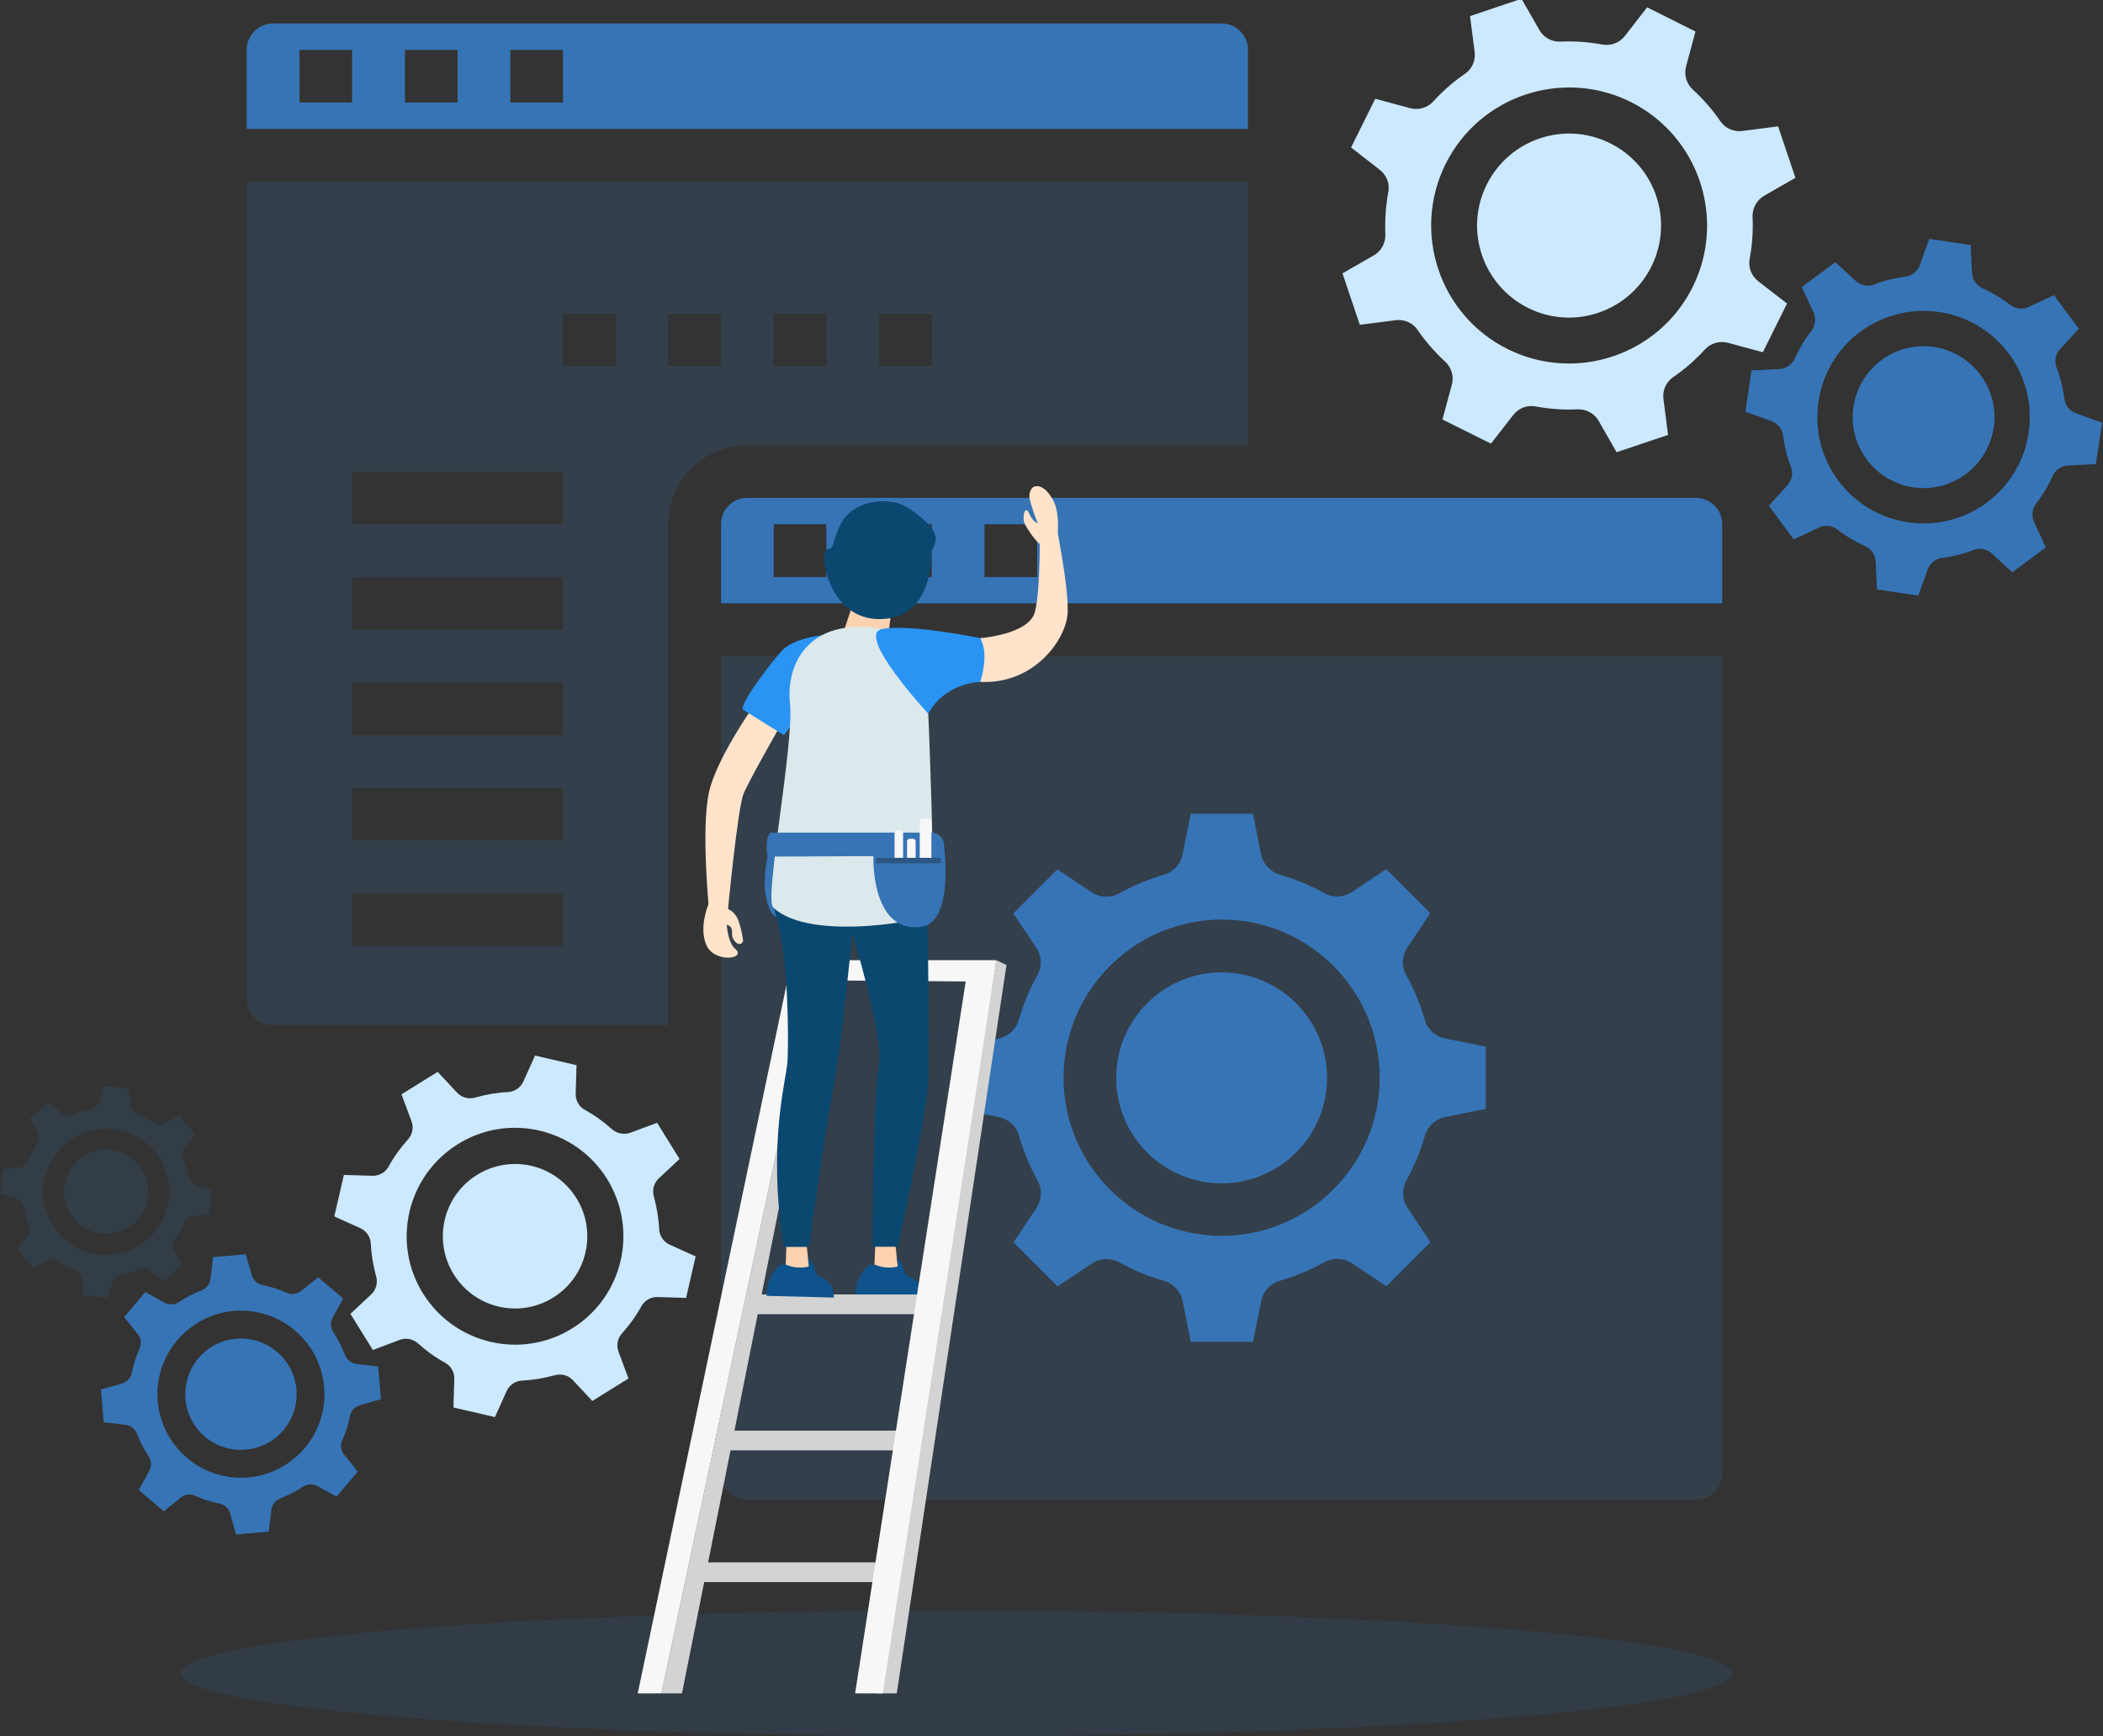 <svg width="585" height="483" viewBox="0 0 585 483" fill="none" xmlns="http://www.w3.org/2000/svg">
<rect x="0" y="0" width="585" height="483" fill="#333333" stroke="none"/>
<g clip-path="url(#clip0_24_2)">
<g opacity="0.1">
<path d="M52.505 327.405C52.172 325.639 51.647 323.921 50.932 322.299C50.502 321.297 50.645 320.152 51.361 319.293L54.27 315.715L49.882 310.371L45.829 312.518C44.875 313.043 43.683 312.947 42.777 312.327C41.298 311.325 39.725 310.466 38.056 309.798C37.054 309.416 36.339 308.462 36.244 307.365L35.814 302.784L28.947 302.116L27.612 306.554C27.278 307.603 26.42 308.367 25.323 308.558C23.558 308.892 21.842 309.416 20.22 310.132C19.219 310.562 18.074 310.418 17.216 309.703L13.639 306.792L8.298 311.182L10.444 315.238C10.969 316.192 10.873 317.385 10.253 318.291C9.252 319.77 8.394 321.345 7.726 323.015C7.344 324.017 6.391 324.733 5.294 324.828L0.716 325.257L0.048 332.128L4.483 333.464C5.532 333.798 6.295 334.657 6.486 335.755C6.82 337.52 7.344 339.238 8.06 340.86C8.489 341.862 8.346 343.055 7.631 343.866L4.722 347.444L9.109 352.788L13.162 350.641C14.116 350.116 15.308 350.212 16.215 350.832C17.693 351.834 19.267 352.693 20.936 353.361C21.937 353.743 22.652 354.697 22.748 355.794L23.177 360.375L30.044 361.043L31.379 356.605C31.713 355.556 32.572 354.792 33.668 354.602C35.433 354.268 37.15 353.743 38.771 353.027C39.773 352.598 40.917 352.741 41.775 353.456L45.352 356.367L50.693 351.977L48.547 347.922C48.023 346.967 48.118 345.774 48.738 344.868C49.739 343.389 50.598 341.814 51.265 340.144C51.647 339.142 52.601 338.426 53.697 338.331L58.276 337.902L58.943 331.031L54.508 329.695C53.507 329.361 52.696 328.454 52.505 327.405ZM27.803 349.067C18.17 348.112 11.112 339.524 12.066 329.886C13.019 320.247 21.603 313.186 31.236 314.14C40.869 315.094 47.927 323.683 46.973 333.321C46.02 342.959 37.436 349.973 27.803 349.067Z" fill="#2A94F4"/>
<path d="M17.884 330.411C18.503 323.969 24.226 319.293 30.664 319.913C37.102 320.534 41.775 326.259 41.156 332.701C40.535 339.142 34.813 343.818 28.375 343.198C21.937 342.578 17.264 336.852 17.884 330.411Z" fill="#2A94F4"/>
</g>
<path opacity="0.1" d="M266.006 483C385.183 483 481.796 475.181 481.796 465.536C481.796 455.892 385.183 448.073 266.006 448.073C146.829 448.073 50.216 455.892 50.216 465.536C50.216 475.181 146.829 483 266.006 483Z" fill="#2A94F4"/>
<path opacity="0.19" d="M200.577 409.854C200.577 413.91 203.868 417.202 207.921 417.202H471.781C475.834 417.202 479.125 413.91 479.125 409.854V182.545H200.625V409.854H200.577Z" fill="#3674B5"/>
<path d="M283.46 316.001C284.7 320.295 286.416 324.446 288.61 328.407C289.945 330.792 289.85 333.751 288.324 336.041L281.934 345.631L294.19 357.894L303.775 351.5C306.064 349.973 309.021 349.878 311.405 351.214C315.316 353.409 319.464 355.126 323.804 356.367C326.427 357.13 328.43 359.278 329.002 361.997L331.243 373.305H348.554L350.843 361.949C351.368 359.277 353.371 357.083 356.041 356.319C360.333 355.079 364.482 353.361 368.44 351.166C370.825 349.83 373.781 349.926 376.071 351.452L385.656 357.846L397.912 345.584L391.521 335.993C389.995 333.703 389.9 330.745 391.235 328.359C393.429 324.446 395.146 320.295 396.386 315.953C397.149 313.329 399.295 311.325 402.013 310.752L413.315 308.51V291.19L401.965 288.899C399.295 288.375 397.101 286.371 396.338 283.699C395.098 279.404 393.381 275.253 391.188 271.293C389.852 268.907 389.948 265.949 391.474 263.659L397.864 254.068L385.608 241.806L376.023 248.199C373.734 249.726 370.777 249.822 368.393 248.486C364.482 246.291 360.333 244.573 355.994 243.333C353.371 242.569 351.368 240.422 350.796 237.702L348.554 226.394H331.243L328.954 237.75C328.43 240.422 326.427 242.617 323.756 243.38C319.464 244.621 315.316 246.339 311.357 248.533C308.973 249.869 306.016 249.774 303.727 248.247L294.142 241.854L281.886 254.116L288.276 263.706C289.802 265.997 289.898 268.955 288.562 271.341C286.369 275.253 284.652 279.404 283.412 283.746C282.649 286.371 280.503 288.375 277.785 288.947L266.483 291.19V308.51L277.833 310.8C280.551 311.325 282.744 313.329 283.46 316.001ZM339.827 255.834C364.101 255.834 383.796 275.54 383.796 299.826C383.796 324.112 364.101 343.818 339.827 343.818C315.554 343.818 295.859 324.112 295.859 299.826C295.859 275.587 315.554 255.881 339.827 255.834ZM200.577 145.853V167.849H479.077V145.853C479.077 141.797 475.787 138.505 471.733 138.505H207.874C203.82 138.505 200.577 141.797 200.577 145.853ZM273.874 145.853H288.515V160.549H273.874V145.853ZM244.546 145.853H259.186V160.549H244.546V145.853ZM215.218 145.853H229.858V160.549H215.218V145.853Z" fill="#3674B5"/>
<path d="M369.156 299.874C369.156 316.049 356.041 329.218 339.827 329.218C323.613 329.218 310.499 316.096 310.499 299.874C310.499 283.699 323.613 270.53 339.827 270.53C355.994 270.53 369.156 283.651 369.156 299.874ZM347.171 13.876C347.171 9.821 343.881 6.528 339.827 6.528H75.968C71.914 6.528 68.624 9.821 68.624 13.876V35.872H347.124V13.876H347.171ZM97.952 28.524H83.312V13.876H97.952V28.524ZM127.28 28.524H112.64V13.876H127.28V28.524ZM156.609 28.524H141.968V13.876H156.609V28.524Z" fill="#3674B5"/>
<path opacity="0.19" d="M185.889 145.853C185.889 133.686 195.713 123.857 207.874 123.857H347.124V50.521H68.624V277.83C68.624 281.885 71.914 285.178 75.968 285.178H185.889V145.853ZM244.546 87.213H259.186V101.861H244.546V87.213ZM215.218 87.213H229.858V101.861H215.218V87.213ZM185.889 87.213H200.53V101.861H185.889V87.213ZM156.609 263.182H97.952V248.533H156.609V263.182ZM156.609 233.837H97.952V219.189H156.609V233.837ZM156.609 204.541H97.952V189.893H156.609V204.541ZM156.609 175.197H97.952V160.549H156.609V175.197ZM156.609 145.853H97.952V131.205H156.609V145.853ZM156.609 101.861V87.213H171.249V101.861H156.609Z" fill="#3674B5"/>
<path d="M243.259 351.93L243.545 344.2L249.029 345.87L250.078 355.508C250.078 355.508 244.833 355.842 243.259 351.93Z" fill="#FCD2B1"/>
<path d="M243.736 351.977C245.023 352.502 247.169 352.979 249.84 352.359L249.506 350.164C249.506 350.164 251.032 351.071 251.413 353.075C251.795 355.031 251.89 354.506 254.37 356.033C256.898 357.56 256.707 360.995 256.707 360.995L238.013 360.518C238.013 360.518 237.488 356.749 240.874 352.741C241.542 351.882 242.734 351.548 243.736 351.977Z" fill="#0E538C"/>
<path d="M213.549 238.323C213.549 238.323 211.117 247.818 214.55 253.782C217.984 259.746 224.183 246.529 224.183 246.529C224.183 246.529 223.087 233.838 213.549 238.323Z" fill="#3674B5"/>
<path d="M211.832 193.281C211.832 193.281 199.242 210.41 197.144 220.764C194.998 231.118 197.287 253.734 197.287 253.734H202.438C202.438 253.734 205.156 224.867 206.873 220.764C208.589 216.565 219.748 197.193 219.748 197.193L211.832 193.281Z" fill="#FFE3CA"/>
<path d="M209.686 360.136H257.47V365.623H209.686V360.136ZM199.481 398.021H250.841V403.508H199.481V398.021ZM194.855 434.665H246.215V440.153H194.855V434.665Z" fill="#D3D3D3"/>
<path d="M189.705 471.119H183.982L226.138 272.724H229.334L189.705 471.119ZM249.458 471.119H243.735L277.165 267.142L279.979 268.478L249.458 471.119Z" fill="#D3D3D3"/>
<path d="M237.87 471.119L268.629 273.058L226.139 272.724L183.982 471.119H177.401L220.225 267.142H277.165L245.548 471.119H236.916" fill="#F7F7F7"/>
<path d="M218.556 351.93L218.842 344.2L224.326 345.87L225.376 355.508C225.328 355.508 220.13 355.842 218.556 351.93Z" fill="#FCD2B1"/>
<path d="M272.683 177.535C272.683 177.535 286.274 176.533 287.895 170.235C289.517 163.937 289.23 146.95 289.23 146.95H293.952C293.952 146.95 297.194 162.744 297.004 170.235C296.813 177.726 287.704 190.513 272.683 189.702C257.708 188.891 272.683 177.535 272.683 177.535Z" fill="#FFE3CA"/>
<path d="M228.666 176.724C228.666 176.724 220.797 177.535 217.555 180.97C215.981 182.64 206.205 194.76 206.586 197.384L218.079 204.541L227.474 191.515L228.666 176.724Z" fill="#2A94F4"/>
<path d="M216.362 235.078C216.362 235.078 212.976 245.098 216.172 256.072C219.367 267.046 219.367 289.186 219.081 294.959C218.794 300.732 213.406 317.432 217.984 346.92H225.042C225.042 346.92 229.334 316.001 231.813 302.832C234.15 290.474 237.107 259.651 237.107 259.651C237.107 259.651 245.977 288.899 244.498 296.438C242.877 304.74 242.686 346.872 242.686 346.872H249.792C249.792 346.872 257.756 310.609 258.233 300.876C258.757 291.142 257.66 236.557 257.66 236.557C257.66 236.557 234.007 220.478 216.362 235.078Z" fill="#0B4870"/>
<path d="M240.588 157.686L233.387 179.73L246.406 182.306L249.267 159.452L240.588 157.686Z" fill="#FCD2B1"/>
<path d="M247.98 175.483C247.98 175.483 256.802 177.296 257.708 188.843C258.614 200.39 259.854 249.631 259.854 253.877C259.568 255.834 225.28 262.37 215.075 252.446C212.5 249.917 220.941 207.07 219.748 195.809C218.509 184.597 225.185 170.33 247.98 175.483Z" fill="#DBE8EC"/>
<path d="M258.233 198.577C258.233 198.577 261.762 190.513 272.682 189.702C272.682 189.702 275.305 182.211 272.682 177.535C272.682 177.535 252.892 173.479 245.357 175.006C237.822 176.533 258.233 198.577 258.233 198.577Z" fill="#2A94F4"/>
<path d="M293.904 151.197C293.904 151.197 295.382 143.276 292.759 138.791C291.186 136.119 289.469 134.879 287.752 135.356C286.608 135.69 286.131 137.694 286.417 138.839C286.798 140.318 288.038 144.374 288.706 145.519C288.706 145.519 287.514 145.519 286.274 142.847C285.081 140.223 284.175 144.088 285.129 145.901C286.56 148.525 291.281 155.73 293.904 151.197Z" fill="#FFE3CA"/>
<path d="M218.985 351.977C220.273 352.502 222.419 352.979 225.089 352.359L224.755 350.164C224.755 350.164 226.281 351.071 226.663 353.075C227.044 355.031 227.14 354.506 229.62 356.033C232.147 357.56 231.956 360.995 231.956 360.995L213.263 360.518C213.263 360.518 212.738 356.749 216.124 352.741C216.839 351.882 217.984 351.548 218.985 351.977Z" fill="#0E538C"/>
<path d="M259.044 154.394C258.71 151.626 264.718 149.766 253.226 141.654C247.36 137.551 237.155 139.364 234.007 145.567C230.86 151.77 232.529 152.39 230.097 152.819C227.665 153.296 230.24 172.477 244.928 172.239C259.663 172 259.044 154.394 259.044 154.394Z" fill="#0B4870"/>
<path d="M214.36 231.643H259.091C260.903 231.643 262.382 232.979 262.573 234.744C263.336 241.472 264.146 256.74 256.278 257.838C246.168 259.269 242.925 248.343 242.925 238.18L213.549 238.323C213.549 238.323 212.548 233.456 214.36 231.643Z" fill="#3674B5"/>
<path d="M202.104 251.062C202.104 251.062 201.245 261.225 204.536 263.993C207.826 266.808 198.718 268.048 196.476 262.895C194.235 257.742 197.287 251.062 197.287 251.062H202.104Z" fill="#FFE3CA"/>
<path d="M201.245 252.398C201.245 252.398 204.297 252.923 205.442 256.215C206.109 258.076 206.491 260.08 206.682 261.464C206.825 262.37 205.775 262.991 205.012 262.418C204.249 261.846 203.534 260.987 203.629 259.508C203.868 256.406 200.148 257.313 200.148 257.313C200.148 257.313 198.908 253.639 201.245 252.398Z" fill="#FFE3CA"/>
<path d="M251.175 238.657H248.838V231.738C248.838 231.356 249.172 231.022 249.554 231.022H250.507C250.889 231.022 251.223 231.356 251.223 231.738V238.657H251.175ZM254.656 238.657H252.32V234.076C252.32 233.694 252.653 233.36 253.035 233.36H253.989C254.37 233.36 254.704 233.694 254.704 234.076V238.657H254.656ZM259.091 238.657H255.849V228.684C255.849 228.16 256.278 227.73 256.802 227.73H258.138C258.662 227.73 259.091 228.16 259.091 228.684V238.657Z" fill="#F7F7F7"/>
<path opacity="0.32" d="M243.688 238.657H261.714V240.183H243.688V238.657Z" fill="#161616"/>
<path d="M95.949 376.932C95.091 374.737 94.042 372.59 92.707 370.633C91.896 369.441 91.848 367.866 92.516 366.625L95.472 361.281L88.51 355.365L83.741 359.182C82.597 360.089 81.071 360.279 79.735 359.659C77.589 358.705 75.3 357.941 73.011 357.512C71.581 357.226 70.436 356.176 70.055 354.792L68.385 348.971L59.277 349.735L58.562 355.794C58.419 357.226 57.417 358.466 56.082 358.991C53.888 359.85 51.742 360.9 49.787 362.236C48.595 363.047 47.021 363.095 45.781 362.427L40.44 359.468L34.527 366.435L38.342 371.206C39.248 372.351 39.439 373.878 38.819 375.214C37.865 377.361 37.102 379.651 36.673 381.942C36.387 383.373 35.337 384.518 33.955 384.9L28.089 386.57L28.852 395.683L34.908 396.399C36.339 396.542 37.579 397.544 38.103 398.88C38.962 401.075 40.011 403.222 41.346 405.178C42.157 406.371 42.205 407.946 41.537 409.186L38.58 414.53L45.543 420.447L50.312 416.63C51.456 415.723 52.982 415.532 54.318 416.152C56.463 417.107 58.752 417.87 61.041 418.3C62.472 418.586 63.617 419.636 63.998 421.019L65.667 426.888L74.776 426.125L75.491 420.065C75.634 418.634 76.636 417.393 77.971 416.868C80.165 416.009 82.311 414.96 84.266 413.624C85.458 412.812 87.032 412.765 88.272 413.433L93.613 416.391L99.526 409.425L95.711 404.653C94.805 403.508 94.614 401.981 95.234 400.645C96.188 398.498 96.951 396.208 97.38 393.918C97.666 392.486 98.715 391.341 100.098 390.96L105.964 389.29L105.201 380.176L99.144 379.46C97.714 379.27 96.474 378.268 95.949 376.932ZM68.958 411.047C56.177 412.097 44.971 402.602 43.874 389.814C42.825 377.027 52.315 365.814 65.095 364.717C77.876 363.667 89.082 373.162 90.179 385.95C91.228 398.737 81.738 409.95 68.958 411.047Z" fill="#3674B5"/>
<path d="M51.599 389.194C50.884 380.653 57.226 373.162 65.715 372.447C74.251 371.731 81.738 378.077 82.454 386.57C83.169 395.111 76.826 402.602 68.338 403.317C59.802 404.033 52.315 397.735 51.599 389.194Z" fill="#3674B5"/>
<path d="M170.2 314.14C167.911 312.088 165.431 310.275 162.713 308.796C161.044 307.89 160.09 306.124 160.138 304.263L160.376 296.343L148.836 293.671L145.593 300.876C144.83 302.593 143.161 303.738 141.253 303.834C138.201 303.977 135.149 304.502 132.192 305.361C130.38 305.886 128.425 305.361 127.138 303.977L121.749 298.204L111.687 304.454L114.452 311.898C115.12 313.663 114.739 315.667 113.451 317.051C111.4 319.341 109.588 321.822 108.11 324.542C107.204 326.212 105.439 327.166 103.579 327.118L95.663 326.88L92.993 338.426L100.194 341.671C101.91 342.434 103.055 344.104 103.15 346.013C103.293 349.067 103.818 352.12 104.629 355.079C105.153 356.892 104.629 358.848 103.246 360.136L97.475 365.528L103.723 375.596L111.162 372.781C112.926 372.113 114.882 372.494 116.312 373.783C118.601 375.834 121.081 377.647 123.799 379.126C125.468 380.033 126.47 381.798 126.375 383.659L126.136 391.58L137.677 394.252L140.919 387.047C141.682 385.329 143.352 384.184 145.259 384.089C148.311 383.946 151.363 383.421 154.32 382.61C156.132 382.085 158.087 382.61 159.375 383.993L164.764 389.767L174.826 383.516L172.06 376.073C171.392 374.307 171.774 372.303 173.061 370.92C175.112 368.629 176.924 366.148 178.402 363.429C179.309 361.759 181.073 360.804 182.933 360.852L190.849 361.091L193.52 349.544L186.319 346.299C184.602 345.536 183.457 343.866 183.362 341.957C183.219 338.904 182.694 335.85 181.884 332.892C181.359 331.079 181.884 329.122 183.267 327.834L189.037 322.442L182.79 312.375L175.35 315.142C173.586 315.762 171.631 315.381 170.2 314.14ZM159.232 369.536C145.116 378.363 126.518 374.021 117.695 359.898C108.873 345.774 113.213 327.166 127.328 318.339C141.444 309.512 160.042 313.854 168.865 327.977C177.639 342.148 173.348 360.709 159.232 369.536Z" fill="#CCE9FF"/>
<path d="M126.232 354.554C120.366 345.154 123.227 332.749 132.67 326.88C142.112 321.011 154.463 323.874 160.329 333.321C166.194 342.721 163.333 355.126 153.891 360.995C144.496 366.864 132.097 364.001 126.232 354.554Z" fill="#CCE9FF"/>
<path d="M503.875 92.032C502.016 94.418 500.489 96.994 499.25 99.761C498.487 101.431 496.865 102.577 495.005 102.672L487.232 103.054L485.515 114.553L492.812 117.177C494.528 117.797 495.768 119.372 496.007 121.185C496.388 124.191 497.104 127.101 498.2 129.917C498.868 131.634 498.487 133.591 497.247 134.974L492.049 140.7L498.963 150.052L506.021 146.76C507.69 145.996 509.646 146.187 511.124 147.332C513.508 149.193 516.084 150.72 518.849 151.96C520.519 152.724 521.663 154.346 521.759 156.207L522.14 163.984L533.633 165.702L536.256 158.402C536.876 156.684 538.449 155.444 540.262 155.205C543.266 154.823 546.175 154.108 548.989 153.01C550.705 152.342 552.661 152.724 554.044 153.964L559.766 159.213L569.113 152.294L565.823 145.233C565.059 143.563 565.25 141.607 566.395 140.127C568.255 137.742 569.781 135.165 571.021 132.398C571.784 130.728 573.405 129.583 575.265 129.487L583.038 129.105L584.755 117.606L577.458 114.982C575.742 114.362 574.502 112.787 574.263 110.974C573.882 107.968 573.167 105.058 572.07 102.243C571.402 100.525 571.784 98.569 573.023 97.185L578.269 91.459L571.354 82.107L564.296 85.4C562.627 86.163 560.672 85.972 559.194 84.827C556.809 82.966 554.234 81.439 551.468 80.199C549.799 79.435 548.655 77.813 548.559 75.952L548.178 68.175L536.685 66.457L534.062 73.757C533.442 75.475 531.868 76.716 530.056 76.954C527.052 77.336 524.143 78.052 521.329 79.149C519.613 79.817 517.657 79.435 516.274 78.195L510.552 72.946L501.205 79.865L504.495 86.926C505.211 88.596 505.02 90.553 503.875 92.032ZM558.86 98.473C568.541 111.594 565.775 130.155 552.661 139.841C539.546 149.527 520.995 146.76 511.315 133.638C501.634 120.517 504.4 101.956 517.514 92.27C530.676 82.584 549.179 85.352 558.86 98.473Z" fill="#3674B5"/>
<path d="M546.795 131.921C538.02 138.41 525.717 136.549 519.231 127.769C512.745 118.99 514.605 106.68 523.38 100.191C532.154 93.702 544.458 95.563 550.944 104.342C557.429 113.074 555.569 125.431 546.795 131.921Z" fill="#3674B5"/>
<path d="M386.181 53.479C385.465 57.344 385.227 61.256 385.37 65.169C385.465 67.555 384.273 69.845 382.175 71.038L373.448 76.048L378.264 90.362L388.279 89.073C390.663 88.787 393 89.837 394.335 91.793C396.577 95.038 399.152 97.996 402.013 100.62C403.777 102.243 404.493 104.724 403.873 107.014L401.25 116.7L414.746 123.428L420.945 115.459C422.424 113.551 424.808 112.644 427.145 113.074C431.008 113.789 434.918 114.076 438.828 113.885C441.213 113.789 443.502 114.982 444.694 117.082L449.701 125.813L464.008 120.994L462.72 110.974C462.434 108.589 463.483 106.251 465.439 104.915C468.681 102.72 471.638 100.095 474.261 97.233C475.882 95.467 478.362 94.751 480.651 95.372L490.38 97.996L497.104 84.445L489.092 78.242C487.184 76.763 486.278 74.378 486.708 72.04C487.423 68.175 487.709 64.262 487.518 60.35C487.423 57.964 488.663 55.674 490.713 54.481L499.44 49.471L494.624 35.157L484.609 36.445C482.225 36.731 479.888 35.682 478.553 33.725C476.359 30.481 473.736 27.523 470.875 24.898C469.111 23.276 468.395 20.795 469.015 18.505L471.638 8.771L458.19 2.043L451.99 10.011C450.512 11.92 448.128 12.827 445.791 12.397C441.928 11.681 438.018 11.395 434.107 11.586C431.723 11.681 429.434 10.489 428.242 8.389L423.234 -0.342L408.928 4.477L410.215 14.497C410.502 16.882 409.452 19.22 407.497 20.556C404.254 22.751 401.298 25.375 398.675 28.238C397.053 30.004 394.574 30.719 392.285 30.099L382.556 27.475L375.832 41.026L383.796 47.228C385.751 48.708 386.657 51.093 386.181 53.479ZM453.564 28.334C472.544 37.781 480.27 60.827 470.875 79.817C461.433 98.807 438.399 106.537 419.419 97.137C400.439 87.69 392.714 64.644 402.108 45.654C411.551 26.664 434.584 18.934 453.564 28.334Z" fill="#CCE9FF"/>
<path d="M459.382 74.139C453.087 86.783 437.732 91.984 425.094 85.686C412.457 79.388 407.259 64.024 413.554 51.38C419.849 38.735 435.204 33.535 447.842 39.833C460.527 46.083 465.677 61.447 459.382 74.139Z" fill="#CCE9FF"/>
</g>
<defs>
<clipPath id="clip0_24_2">
<rect width="585" height="483" fill="white"/>
</clipPath>
</defs>
</svg>
